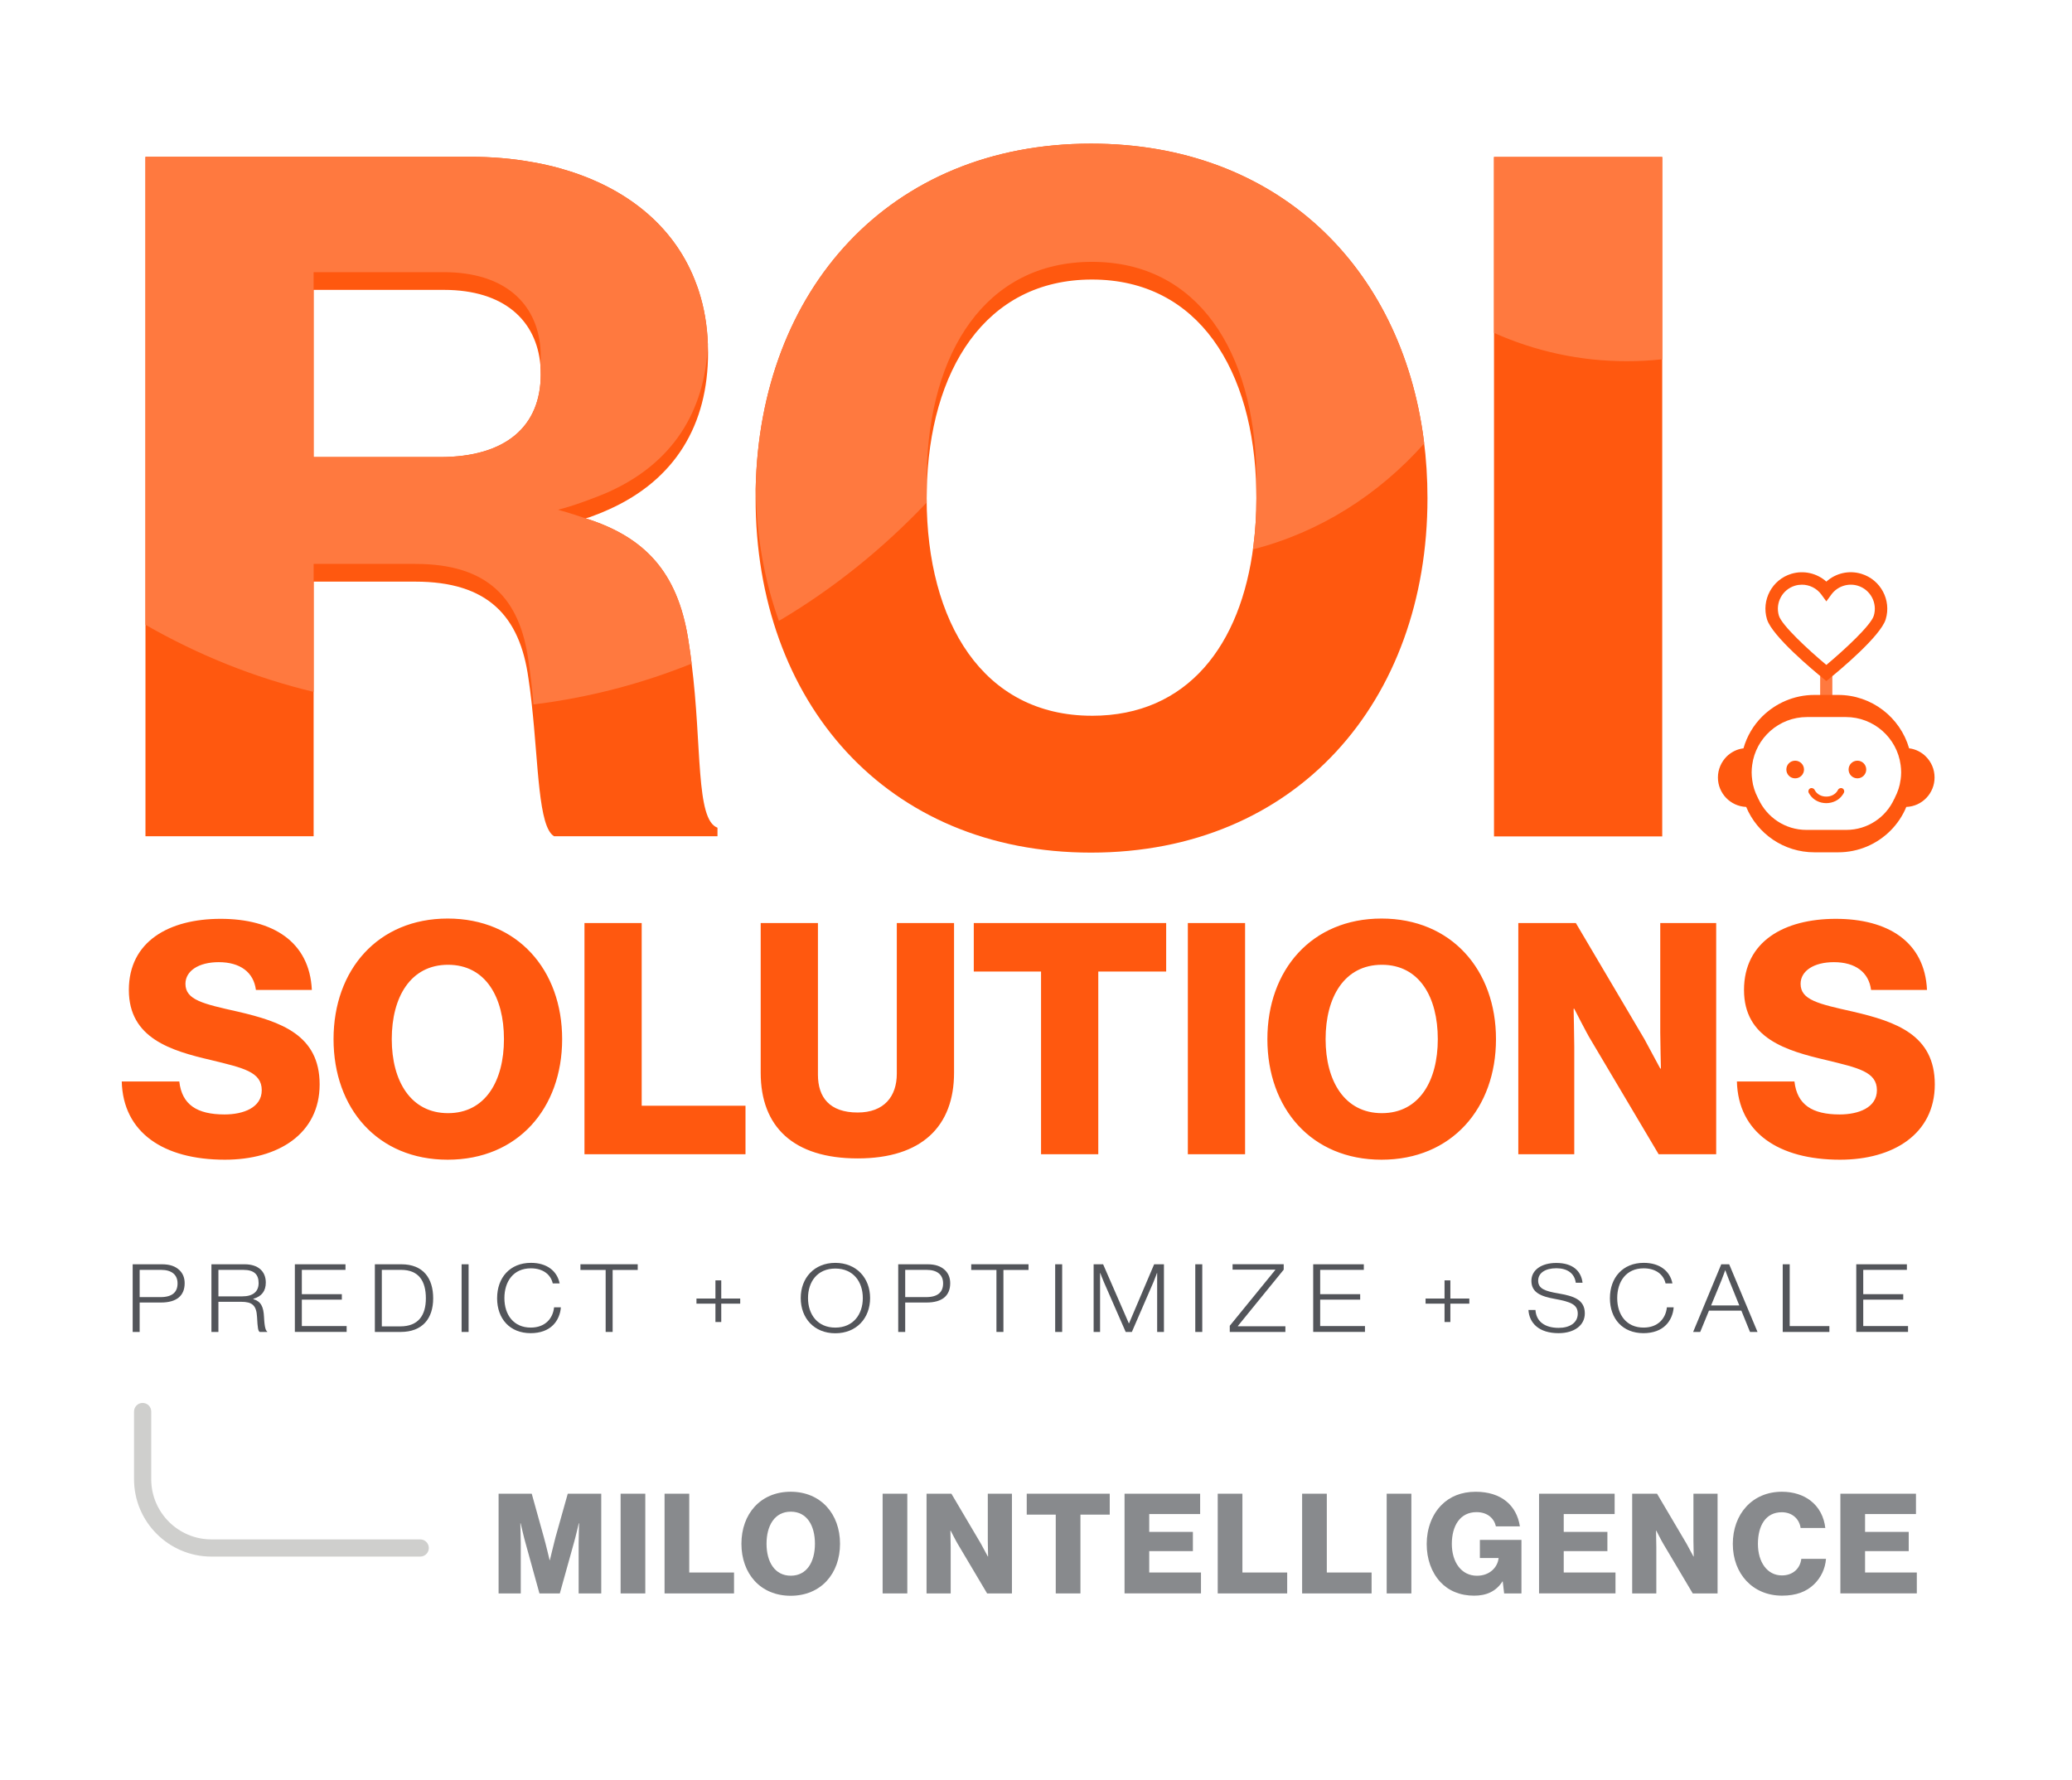 <?xml version="1.0" encoding="UTF-8"?>
<svg xmlns="http://www.w3.org/2000/svg" id="milo-intelligence" width="1024" height="880" viewBox="0 0 1024 880">
  <defs>
    <style>.cls-1{fill:#ff580f;}.cls-2{fill:#ff793f;}.cls-3{fill:#cfcfcd;}.cls-4{fill:#888a8d;}.cls-5{fill:#53555a;}</style>
  </defs>
  <path class="cls-2" d="m899.54,334.09v11.23h6.02v-11.23h-6.02Z"></path>
  <path class="cls-1" d="m902.6,336.62l-1.94-1.58c-4.13-3.36-24.86-20.55-27.4-28.94-2.88-9.52,2.53-19.61,12.05-22.48,6.11-1.84,12.67-.29,17.29,3.86,4.62-4.16,11.17-5.73,17.29-3.86h0c9.52,2.88,14.93,12.96,12.05,22.48-2.54,8.39-23.27,25.58-27.4,28.94l-1.94,1.58Zm-12.08-47.62c-1.14,0-2.3.16-3.43.5-6.27,1.9-9.83,8.54-7.94,14.82,1.44,4.75,14.41,16.79,23.45,24.34,9.05-7.55,22.02-19.59,23.45-24.34,1.89-6.27-1.67-12.92-7.94-14.82h0c-4.81-1.45-10.06.3-13.03,4.36l-2.48,3.39-2.48-3.39c-2.28-3.11-5.88-4.86-9.6-4.86Z"></path>
  <path class="cls-1" d="m60.17,534.55h28.44c1.28,11.5,8.79,16.3,22.37,16.3,9.27,0,18.38-3.36,18.38-11.99,0-9.11-9.27-11.03-24.93-14.86-19.82-4.63-40.75-10.71-40.75-34.68s19.82-35.16,45.38-35.16,43.95,11.18,45.06,35.16h-27.64c-1.11-8.79-7.83-13.74-18.37-13.74-9.91,0-16.46,4.31-16.46,10.71,0,7.99,8.79,9.91,25.89,13.74,21.25,4.95,40.43,11.51,40.43,35.96s-20.45,37.23-46.82,37.23c-30.37,0-50.33-13.42-50.98-38.67Zm104.67-20.93c0-34.2,21.9-59.6,56.41-59.6s56.57,25.41,56.57,59.6-21.9,59.6-56.57,59.6-56.41-25.41-56.41-59.6Zm84.22,0c0-20.77-9.11-36.75-27.64-36.75s-27.81,15.98-27.81,36.75,9.43,36.59,27.81,36.59,27.64-15.82,27.64-36.59Zm39.79-57.37h28.28v90.29h51.3v23.97h-79.58v-114.26Zm87.09,73.99v-73.99h28.29v74.94c0,11.19,5.75,18.7,19.65,18.7,13.1,0,19.33-7.99,19.33-19.18v-74.47h28.29v73.99c0,26.37-15.82,42.35-47.62,42.35s-47.94-15.66-47.94-42.35Zm138.55-50.02h-33.24v-23.97h95.08v23.97h-33.55v90.29h-28.29v-90.29Zm72.55-23.97h28.29v114.26h-28.29v-114.26Zm39.31,57.37c0-34.2,21.9-59.6,56.41-59.6s56.57,25.41,56.57,59.6-21.9,59.6-56.57,59.6-56.41-25.41-56.41-59.6Zm84.22,0c0-20.77-9.11-36.75-27.64-36.75s-27.81,15.98-27.81,36.75,9.43,36.59,27.81,36.59,27.64-15.82,27.64-36.59Zm39.79-57.37h28.44l33.88,57.37c1.75,3.2,7.83,14.54,7.83,14.54h.32s-.32-13.74-.32-17.74v-54.17h27.64v114.26h-28.44l-33.55-56.57c-1.92-3.04-8.15-15.34-8.15-15.34h-.32s.32,14.7.32,18.7v53.21h-27.65v-114.26Zm108.03,78.3h28.44c1.28,11.5,8.79,16.3,22.37,16.3,9.27,0,18.38-3.36,18.38-11.99,0-9.11-9.27-11.03-24.93-14.86-19.82-4.63-40.75-10.71-40.75-34.68s19.82-35.16,45.38-35.16,43.95,11.18,45.06,35.16h-27.64c-1.11-8.79-7.83-13.74-18.37-13.74-9.91,0-16.46,4.31-16.46,10.71,0,7.99,8.79,9.91,25.89,13.74,21.25,4.95,40.43,11.51,40.43,35.96s-20.45,37.23-46.82,37.23c-30.37,0-50.33-13.42-50.98-38.67Z"></path>
  <path class="cls-1" d="m951.8,373.95c-2.14-2.14-5.03-3.69-8.3-4.07-4.39-15.26-18.47-26.39-35.07-26.39h-11.72c-10.06,0-19.22,4.12-25.86,10.71-4.28,4.28-7.5,9.64-9.21,15.69-3.27.37-6.16,1.93-8.35,4.07-2.62,2.68-4.28,6.32-4.28,10.33,0,7.87,6.21,14.24,13.97,14.56,5.51,13.22,18.52,22.43,33.73,22.43h11.72c10.12,0,19.22-4.07,25.86-10.71,3.32-3.32,6-7.28,7.82-11.72,7.76-.27,13.97-6.69,13.97-14.56,0-4.02-1.61-7.66-4.28-10.33Zm-12.53,11.51c-.37,3.11-1.39,6.05-2.78,8.73-.05.32-.21.54-.37.75-4.07,8.99-13.12,15.26-23.66,15.26h-19.75c-10.49,0-19.54-6.26-23.66-15.26-.11-.21-.27-.43-.37-.75-1.39-2.68-2.36-5.62-2.73-8.73-.16-1.23-.27-2.41-.27-3.69s.11-2.46.27-3.69c1.77-13.33,13.22-23.66,27.09-23.66h19.17c13.87,0,25.32,10.33,27.09,23.66.16,1.23.27,2.46.27,3.69s-.11,2.46-.27,3.69Z"></path>
  <path class="cls-1" d="m887.19,375.99c-2.43,0-4.36,1.93-4.36,4.37s1.93,4.36,4.36,4.36,4.37-1.97,4.37-4.36-1.97-4.37-4.37-4.37Z"></path>
  <path class="cls-1" d="m917.95,375.99c-2.39,0-4.36,1.93-4.36,4.37s1.97,4.36,4.36,4.36,4.36-1.97,4.36-4.36-1.93-4.37-4.36-4.37Z"></path>
  <path class="cls-1" d="m910.52,389.67c-.8-.38-1.76-.04-2.18.76-.55,1.13-1.47,2.01-2.64,2.6-.92.46-2.01.71-3.15.71s-2.18-.25-3.11-.71c-1.18-.59-2.1-1.47-2.64-2.6-.42-.8-1.39-1.13-2.18-.76s-1.13,1.34-.76,2.14c.21.42.46.84.76,1.22,1.68,2.43,4.66,3.95,7.93,3.95s6.3-1.51,7.97-3.95c.29-.38.55-.8.76-1.22.38-.8.04-1.76-.76-2.14Z"></path>
  <g>
    <path class="cls-5" d="m65.57,624.91h14.47c4.01,0,6.69,1.03,8.65,2.9,1.65,1.59,2.57,3.7,2.57,6.46,0,6.17-3.97,9.54-11.69,9.54h-10.55v14.55h-3.45v-33.45Zm13.74,16.23c5.97,0,8.44-2.57,8.44-6.78s-2.83-6.69-8.13-6.69h-10.6v13.47h10.29Z"></path>
    <path class="cls-5" d="m104.49,624.91h16.42c6.64,0,10.45,3.46,10.45,9.03,0,4.12-1.96,6.83-6.18,8.05v.14c3.81,1.17,5.05,3.7,5.3,8.89.26,5.38.93,6.74,1.6,7.16v.19h-3.71c-.82-.51-1.03-1.78-1.34-7.48-.31-5.8-2.52-7.44-7.87-7.44h-11.22v14.92h-3.45v-33.45Zm15.24,15.86c5.35,0,8.08-2.39,8.08-6.55s-2.06-6.55-7.62-6.55h-12.25v13.1h11.79Z"></path>
    <path class="cls-5" d="m145.72,624.91h25.02v2.76h-21.57v12.02h19.77v2.71h-19.77v13.05h22.14v2.9h-25.59v-33.45Z"></path>
    <path class="cls-5" d="m185.25,624.91h13.08c10.86,0,15.75,6.92,15.75,16.84s-5.25,16.61-16.11,16.61h-12.71v-33.45Zm12.61,30.69c8.8,0,12.61-5.38,12.61-13.85s-3.45-14.08-12.25-14.08h-9.52v27.93h9.16Z"></path>
    <path class="cls-5" d="m228.13,624.91h3.45v33.45h-3.45v-33.45Z"></path>
    <path class="cls-5" d="m245.68,641.65c0-10.11,6.33-17.45,16.73-17.45,7.77,0,12.92,3.93,14.16,10.15h-3.4c-.98-4.35-4.79-7.44-10.81-7.44-8.65,0-13.08,6.5-13.08,14.74s4.58,14.55,13.02,14.55c7.11,0,10.96-4.49,11.53-10.01h3.35c-.21,3.27-1.6,6.55-3.81,8.75-2.57,2.62-6.43,4.02-11.12,4.02-10.24,0-16.58-7.06-16.58-17.31Z"></path>
    <path class="cls-5" d="m299.32,627.71h-12.46v-2.81h28.31v2.81h-12.4v30.64h-3.45v-30.64Z"></path>
    <path class="cls-5" d="m353.57,644.37h-9.37v-2.53h9.37v-8.98h2.88v8.98h9.37v2.53h-9.37v9.08h-2.88v-9.08Z"></path>
    <path class="cls-5" d="m395.73,641.61c0-9.96,6.69-17.4,17.09-17.4s17.19,7.44,17.19,17.4-6.74,17.4-17.19,17.4-17.09-7.44-17.09-17.4Zm30.68,0c0-8.09-4.73-14.59-13.59-14.59s-13.49,6.5-13.49,14.59,4.69,14.6,13.49,14.6,13.59-6.5,13.59-14.6Z"></path>
    <path class="cls-5" d="m443.91,624.91h14.47c4.01,0,6.69,1.03,8.65,2.9,1.65,1.59,2.57,3.7,2.57,6.46,0,6.17-3.97,9.54-11.69,9.54h-10.55v14.55h-3.45v-33.45Zm13.74,16.23c5.97,0,8.44-2.57,8.44-6.78s-2.83-6.69-8.13-6.69h-10.6v13.47h10.29Z"></path>
    <path class="cls-5" d="m492.45,627.71h-12.46v-2.81h28.31v2.81h-12.4v30.64h-3.45v-30.64Z"></path>
    <path class="cls-5" d="m521.48,624.91h3.45v33.45h-3.45v-33.45Z"></path>
    <path class="cls-5" d="m540.48,624.91h4.69l12.71,29.19h.1l12.41-29.19h4.84v33.45h-3.35v-29.14h-.1s-.98,2.67-1.75,4.54l-10.66,24.61h-3.04l-10.76-24.61c-.77-1.73-1.8-4.54-1.8-4.54h-.1v29.14h-3.19v-33.45Z"></path>
    <path class="cls-5" d="m590.72,624.91h3.45v33.45h-3.45v-33.45Z"></path>
    <path class="cls-5" d="m607.76,655.31l22.49-27.6v-.14h-21.1v-2.67h25.27v2.67l-22.65,27.84v.14h23.48v2.81h-27.49v-3.04Z"></path>
    <path class="cls-5" d="m648.99,624.91h25.02v2.76h-21.57v12.02h19.77v2.71h-19.77v13.05h22.14v2.9h-25.59v-33.45Z"></path>
    <path class="cls-5" d="m713.9,644.37h-9.37v-2.53h9.37v-8.98h2.88v8.98h9.37v2.53h-9.37v9.08h-2.88v-9.08Z"></path>
    <path class="cls-5" d="m755.39,647.5h3.45c.36,5.66,4.58,8.84,11.48,8.84,5.4,0,9.42-2.48,9.42-7.02s-3.45-5.85-11.33-7.3c-6.8-1.22-11.58-3.09-11.58-8.93,0-5.33,4.94-8.84,12.3-8.84,8.19,0,12.3,4.02,12.98,9.78h-3.35c-.62-4.73-4.32-7.16-9.58-7.16-5.61,0-9.01,2.43-9.01,6.13,0,3.98,3.39,5.19,9.98,6.31,7.16,1.26,13.08,2.85,13.08,9.87,0,5.94-5.25,9.78-12.98,9.78-9.68,0-14.46-4.96-14.88-11.46Z"></path>
    <path class="cls-5" d="m795.64,641.65c0-10.11,6.33-17.45,16.73-17.45,7.77,0,12.92,3.93,14.16,10.15h-3.4c-.98-4.35-4.79-7.44-10.81-7.44-8.65,0-13.08,6.5-13.08,14.74s4.58,14.55,13.02,14.55c7.11,0,10.96-4.49,11.53-10.01h3.35c-.21,3.27-1.6,6.55-3.81,8.75-2.57,2.62-6.43,4.02-11.12,4.02-10.24,0-16.58-7.06-16.58-17.31Z"></path>
    <path class="cls-5" d="m850.67,624.91h3.91l14,33.45h-3.71l-4.27-10.53h-16.01l-4.33,10.53h-3.5l13.9-33.45Zm8.91,20.35l-5.05-12.49c-.77-1.87-1.85-4.87-1.85-4.87h-.1s-.98,2.85-1.8,4.87l-5.15,12.49h13.95Z"></path>
    <path class="cls-5" d="m881.04,624.91h3.45v30.55h19.61v2.9h-23.06v-33.45Z"></path>
    <path class="cls-5" d="m917.38,624.91h25.02v2.76h-21.57v12.02h19.77v2.71h-19.77v13.05h22.14v2.9h-25.59v-33.45Z"></path>
  </g>
  <g>
    <path class="cls-4" d="m246.38,738.31h16.41l6,21.58c.9,3.1,2.83,11.24,2.83,11.24h.14s1.93-8.13,2.76-11.24l6.07-21.58h16.55v49.29h-11.17v-24.82c0-2,.21-9.86.21-9.86h-.14s-1.72,7.38-2.27,9.17l-7.1,25.51h-10.07l-7.03-25.44c-.55-1.79-2.27-9.24-2.27-9.24h-.14s.21,7.93.21,9.93v24.75h-10.96v-49.29Z"></path>
    <path class="cls-4" d="m306.71,738.31h12.2v49.29h-12.2v-49.29Z"></path>
    <path class="cls-4" d="m328.43,738.31h12.2v38.95h22.13v10.34h-34.33v-49.29Z"></path>
    <path class="cls-4" d="m366.42,763.05c0-14.75,9.44-25.71,24.33-25.71s24.4,10.96,24.4,25.71-9.44,25.71-24.4,25.71-24.33-10.96-24.33-25.71Zm36.33,0c0-8.96-3.93-15.86-11.93-15.86s-11.99,6.89-11.99,15.86,4.07,15.79,11.99,15.79,11.93-6.82,11.93-15.79Z"></path>
    <path class="cls-4" d="m436.2,738.31h12.2v49.29h-12.2v-49.29Z"></path>
    <path class="cls-4" d="m457.92,738.31h12.27l14.61,24.75c.76,1.38,3.38,6.27,3.38,6.27h.14s-.14-5.93-.14-7.65v-23.37h11.93v49.29h-12.27l-14.48-24.4c-.83-1.31-3.52-6.62-3.52-6.62h-.14s.14,6.34.14,8.07v22.96h-11.93v-49.29Z"></path>
    <path class="cls-4" d="m521.76,748.65h-14.34v-10.34h41.02v10.34h-14.48v38.95h-12.2v-38.95Z"></path>
    <path class="cls-4" d="m555.75,738.31h37.37v10.06h-25.16v8.82h21.58v9.51h-21.58v10.55h25.58v10.34h-37.78v-49.29Z"></path>
    <path class="cls-4" d="m601.81,738.31h12.2v38.95h22.13v10.34h-34.33v-49.29Z"></path>
    <path class="cls-4" d="m643.52,738.31h12.2v38.95h22.13v10.34h-34.33v-49.29Z"></path>
    <path class="cls-4" d="m685.31,738.31h12.2v49.29h-12.2v-49.29Z"></path>
    <path class="cls-4" d="m711.71,781.81c-4.27-4.69-6.62-11.17-6.62-18.68s2.62-14.55,7.31-19.23c4.07-4.14,9.79-6.55,16.89-6.55,12.68,0,20.27,6.76,21.85,17.1h-11.85c-.9-4-4.21-7.03-9.58-7.03-8.13,0-12.2,6.76-12.2,15.72s4.69,15.72,12.41,15.72c6.41,0,10.2-4.27,10.69-8.62v-.14h-9.24v-8.96h20.54v26.47h-8.55l-.69-5.93h-.14c-3.24,5.03-8.07,7.03-14,7.03-7.03,0-12.75-2.48-16.82-6.89Z"></path>
    <path class="cls-4" d="m760.6,738.31h37.37v10.06h-25.16v8.82h21.58v9.51h-21.58v10.55h25.58v10.34h-37.78v-49.29Z"></path>
    <path class="cls-4" d="m806.65,738.31h12.27l14.61,24.75c.76,1.38,3.38,6.27,3.38,6.27h.14s-.14-5.93-.14-7.65v-23.37h11.93v49.29h-12.27l-14.48-24.4c-.83-1.31-3.52-6.62-3.52-6.62h-.14s.14,6.34.14,8.07v22.96h-11.93v-49.29Z"></path>
    <path class="cls-4" d="m856.37,763.12c0-14.68,9.58-25.78,24.27-25.78,5.72,0,10.55,1.65,14.06,4.34,4.28,3.24,6.76,8.07,7.38,13.58h-12.2c-.62-4.41-4.07-7.79-9.31-7.79-8,0-11.79,6.69-11.79,15.65s4.55,15.58,11.86,15.58c5.44,0,9.03-3.45,9.58-8.2h12.2c-.35,4.89-2.55,9.38-5.93,12.62-3.79,3.65-8.82,5.58-15.79,5.58-14.48,0-24.33-10.82-24.33-25.58Z"></path>
    <path class="cls-4" d="m909.52,738.31h37.37v10.06h-25.16v8.82h21.58v9.51h-21.58v10.55h25.58v10.34h-37.78v-49.29Z"></path>
  </g>
  <path class="cls-3" d="m207.68,769.39h-103.2c-21.08,0-38.24-17.15-38.24-38.24v-33.46c0-2.35,1.9-4.25,4.25-4.25s4.25,1.9,4.25,4.25v33.46c0,16.4,13.34,29.74,29.74,29.74h103.2c2.35,0,4.25,1.9,4.25,4.25s-1.9,4.25-4.25,4.25Z"></path>
  <g>
    <path class="cls-1" d="m703.64,217.43c-11.17-85.68-72.49-146.43-164.46-146.43-99.86,0-163.76,72.41-165.72,170.57v.48c-.04,1.4-.04,2.79-.04,4.19,0,100.52,64.33,175.19,165.76,175.19s166.29-74.68,166.29-175.19c0-9.86-.61-19.47-1.83-28.81Zm-163.98,136.35c-53.95,0-81.62-46.35-81.7-107.32v-.22c0-1.31,0-2.62.04-3.93,1.18-59.14,28.85-104.14,81.66-104.14s80.09,45,81.22,104.14c.04,1.31.04,2.62.04,3.93,0,8.03-.48,15.84-1.44,23.31-6.11,49.23-32.52,84.24-79.83,84.24Zm198.69-276.18h83.14v335.83h-83.14V77.6Zm-396.54,250.42c-.04-.59-.13-1.23-.21-1.83-.3-2.59-.72-5.14-1.1-7.73-4.67-33.35-19.71-51.67-48.82-61.52l-2.25-.72,2.25-.68c3.23-1.15,6.29-2.38,9.18-3.7,32.84-14.74,49.07-41.85,49.07-77.58,0-1.4-.04-2.76-.09-4.12v-.09c-.34-9.31-1.83-17.97-4.42-25.96-.34-1.1-.72-2.25-1.15-3.31-9.94-27.53-32.67-46.57-62.71-56.13-2.89-.93-5.82-1.74-8.84-2.51-3.23-.77-6.5-1.49-9.9-2.04-9.6-1.74-19.76-2.59-30.34-2.59H71.89v335.83h83.11v-125.85h50.26c35.69,0,51.67,16.87,55.91,47.88.55,3.61,1.02,7.31,1.44,11,.09.64.13,1.27.21,1.91,3.31,29.87,3.23,60.5,11,65.05h80.77v-4.21c-10.88-3.95-7.61-40.62-12.79-81.11Zm-124.36-102.1h-62.46v-82.64h64.37c29.87,0,45.8,15.21,47.71,37.18v.13c.13,1.49.17,2.97.17,4.5,0,25.37-16.91,40.83-49.8,40.83Z"></path>
    <path class="cls-2" d="m738.34,77.59v86.94c20.21,9.03,42.38,14.01,65.6,14.01,5.94,0,11.78-.31,17.55-.96v-99.99h-83.14Zm-34.7,139.84c-11.17-85.68-72.49-146.43-164.46-146.43-99.86,0-163.76,72.41-165.72,170.57v.61c.44,23.22,4.41,45,11.48,64.73,26.8-15.84,51.37-35.61,73.06-58.53-.04-.65-.04-1.27-.04-1.92v-.22c0-1.31,0-2.62.04-3.93v-.57c-.04-1.31-.04-2.66-.04-4.02v-.22c0-1.31,0-2.62.04-3.93,1.18-59.14,28.85-104.14,81.66-104.14s80.09,45,81.22,104.14c.04,1.31.04,2.62.04,3.93,0,1.44,0,2.84-.04,4.23v.57c.04,1.31.04,2.62.04,3.93,0,8.03-.48,15.84-1.44,23.31-.09.65-.17,1.35-.26,2.01,32.82-8.38,61.98-26.89,84.63-52.33-.04-.61-.13-1.18-.22-1.79Zm-402.79,25.7c31.36-14.11,47.59-39.47,48.99-72.99v-.09c-.34-9.31-1.83-17.97-4.42-25.96-.34-1.1-.72-2.25-1.15-3.31-9.94-27.53-32.67-46.57-62.71-56.13-2.89-.93-5.82-1.74-8.84-2.51-3.23-.77-6.5-1.49-9.9-2.04-9.6-1.74-19.76-2.59-30.34-2.59H71.89v231.3c25.88,14.87,53.75,26.13,83.11,33.18v-63.26h50.26c35.69,0,51.67,16.91,55.91,47.88.55,3.61,1.02,7.35,1.44,11.05.38,3.53.77,7.01,1.06,10.54,27.19-3.36,53.41-10.2,78.14-20.18-.04-.59-.13-1.23-.21-1.83-.3-2.59-.72-5.14-1.1-7.73-4.67-33.35-19.71-51.67-48.82-61.52l-2.25-.72c-7.45-2.57-13.64-4.25-13.64-4.25,4.93-1.27,9.81-2.89,14.57-4.67,3.53-1.32,7.05-2.63,10.49-4.16Zm-33.61-58.04c0,25.37-16.91,40.83-49.8,40.83h-62.46v-91.39h64.37c29.87,0,45.8,15.25,47.71,37.22v.13c.13,1.44.17,2.93.17,4.46,0,1.4-.04,2.76-.17,4.12v.13c.13,1.49.17,2.97.17,4.5Z"></path>
  </g>
</svg>
